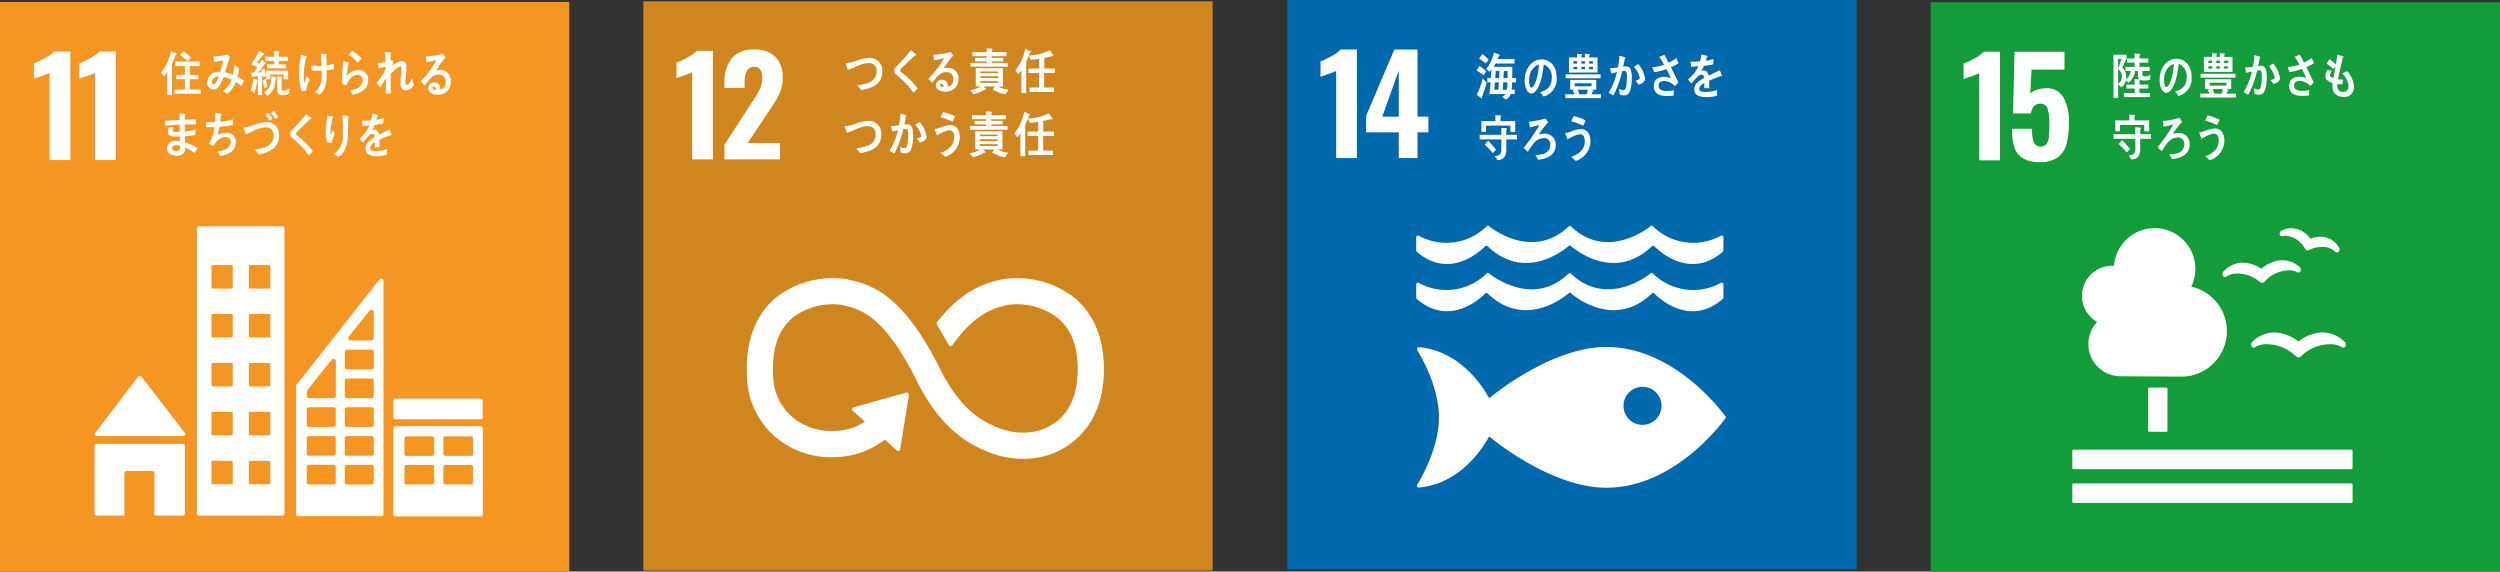 <svg xmlns="http://www.w3.org/2000/svg" xmlns:xlink="http://www.w3.org/1999/xlink" width="535.346" height="122.388" viewBox="0 0 535.346 122.388"><rect x="0" y="0" width="535.346" height="122.388" fill="#333333" stroke="none"/><defs><style>.cls-1{fill:none;}.cls-2{clip-path:url(#clip-path);}.cls-3{fill:#f69622;}.cls-4{fill:#fff;}.cls-5{clip-path:url(#clip-path-3);}.cls-6{fill:#cf861e;}.cls-7{clip-path:url(#clip-path-5);}.cls-8{fill:#0069ad;}.cls-9{clip-path:url(#clip-path-7);}.cls-10{fill:#139c3a;}</style><clipPath id="clip-path" transform="translate(-0.38 -0.397)"><rect class="cls-1" width="122.936" height="122.936"></rect></clipPath><clipPath id="clip-path-3" transform="translate(-0.38 -0.397)"><rect class="cls-1" x="137.766" width="122.936" height="122.936"></rect></clipPath><clipPath id="clip-path-5" transform="translate(-0.38 -0.397)"><rect class="cls-1" x="275.532" width="122.936" height="122.936"></rect></clipPath><clipPath id="clip-path-7" transform="translate(-0.38 -0.397)"><rect class="cls-1" x="413.299" width="122.936" height="122.936"></rect></clipPath></defs><g id="&#x30EC;&#x30A4;&#x30E4;&#x30FC;_2" data-name="&#x30EC;&#x30A4;&#x30E4;&#x30FC; 2"><g id="&#x30EC;&#x30A4;&#x30E4;&#x30FC;_1-2" data-name="&#x30EC;&#x30A4;&#x30E4;&#x30FC; 1"><g class="cls-2"><rect class="cls-3" y="0.425" width="121.907" height="121.907"></rect><g class="cls-2"><path class="cls-4" d="M11,16.017a19.122,19.122,0,0,1-1.837.717q-1.2.4-1.521.546v-3.3a19.042,19.042,0,0,0,2.368-1.147,8,8,0,0,0,1.966-1.407h3.472V34.67H11Z" transform="translate(-0.38 -0.397)"></path><path class="cls-4" d="M20.731,16.017a19.122,19.122,0,0,1-1.837.717q-1.2.4-1.521.546v-3.3a18.974,18.974,0,0,0,2.368-1.147,8,8,0,0,0,1.966-1.407h3.472V34.67H20.731Z" transform="translate(-0.38 -0.397)"></path><path class="cls-4" d="M21.169,93.778H39.59a.454.454,0,0,0,.452-.454.443.443,0,0,0-.119-.3L39.9,93,30.733,81.139l-.089-.1a.448.448,0,0,0-.334-.147.46.46,0,0,0-.3.115l-.055.064-.087.1L20.931,92.9l-.137.168a.437.437,0,0,0-.078.252.454.454,0,0,0,.453.454" transform="translate(-0.38 -0.397)"></path><path class="cls-4" d="M39.535,95.45H21.077a.452.452,0,0,0-.452.452v14.444a.453.453,0,0,0,.452.454h5.941v-9.088a.45.45,0,0,1,.452-.452h5.514a.451.451,0,0,1,.452.452V110.8h6.1a.454.454,0,0,0,.452-.454V95.9a.452.452,0,0,0-.452-.452" transform="translate(-0.38 -0.397)"></path><path class="cls-4" d="M103.328,91.668H85.059a.439.439,0,0,0-.446.434V110.55a.441.441,0,0,0,.446.434h18.269a.441.441,0,0,0,.448-.434V92.1a.439.439,0,0,0-.448-.434m-10,12.043a.441.441,0,0,1-.446.437H87.429a.442.442,0,0,1-.449-.437V100.4a.441.441,0,0,1,.449-.436h5.458a.441.441,0,0,1,.446.436Zm0-6.13a.441.441,0,0,1-.446.436H87.429a.442.442,0,0,1-.449-.436V94.262a.441.441,0,0,1,.449-.434h5.458a.441.441,0,0,1,.446.434Zm8.341,6.13a.441.441,0,0,1-.447.437H95.77a.441.441,0,0,1-.447-.437V100.4a.44.44,0,0,1,.447-.436h5.457a.44.44,0,0,1,.447.436Zm0-6.13a.441.441,0,0,1-.447.436H95.77a.441.441,0,0,1-.447-.436V94.262a.44.44,0,0,1,.447-.434h5.457a.44.44,0,0,1,.447.434Z" transform="translate(-0.38 -0.397)"></path><path class="cls-4" d="M60.861,48.848H42.982a.438.438,0,0,0-.437.438v61.1a.439.439,0,0,0,.437.437H60.861a.442.442,0,0,0,.44-.437v-61.1a.44.44,0,0,0-.44-.438M50.226,103.863a.236.236,0,0,1-.235.235H45.9a.236.236,0,0,1-.235-.235V99.3a.234.234,0,0,1,.235-.233h4.094a.234.234,0,0,1,.235.233Zm0-10.478a.234.234,0,0,1-.235.235H45.9a.234.234,0,0,1-.235-.235v-4.56a.234.234,0,0,1,.235-.235h4.094a.234.234,0,0,1,.235.235Zm0-10.474a.235.235,0,0,1-.235.234H45.9a.235.235,0,0,1-.235-.234V78.347a.235.235,0,0,1,.235-.234h4.094a.235.235,0,0,1,.235.234Zm0-10.478a.236.236,0,0,1-.235.235H45.9a.236.236,0,0,1-.235-.235V67.87a.233.233,0,0,1,.235-.232h4.094a.233.233,0,0,1,.235.232Zm0-10.475a.236.236,0,0,1-.235.234H45.9a.236.236,0,0,1-.235-.234V57.4a.235.235,0,0,1,.235-.235h4.094a.235.235,0,0,1,.235.235Zm8.028,41.905a.236.236,0,0,1-.237.235H53.925a.235.235,0,0,1-.235-.235V99.3a.233.233,0,0,1,.235-.233h4.092a.235.235,0,0,1,.237.233Zm0-10.478a.235.235,0,0,1-.237.235H53.925a.233.233,0,0,1-.235-.235v-4.56a.233.233,0,0,1,.235-.235h4.092a.235.235,0,0,1,.237.235Zm0-10.474a.236.236,0,0,1-.237.234H53.925a.234.234,0,0,1-.235-.234V78.347a.234.234,0,0,1,.235-.234h4.092a.236.236,0,0,1,.237.234Zm0-10.478a.236.236,0,0,1-.237.235H53.925a.235.235,0,0,1-.235-.235V67.87a.232.232,0,0,1,.235-.232h4.092a.233.233,0,0,1,.237.232Zm0-10.475a.236.236,0,0,1-.237.234H53.925a.235.235,0,0,1-.235-.234V57.4a.233.233,0,0,1,.235-.235h4.092a.235.235,0,0,1,.237.235Z" transform="translate(-0.38 -0.397)"></path><path class="cls-4" d="M84.622,85.371h18.387a.367.367,0,0,1,.367.367v3.679a.367.367,0,0,1-.367.367H84.62a.367.367,0,0,1-.367-.367V85.739A.369.369,0,0,1,84.622,85.371Z"></path><path class="cls-4" d="M82.456,60.386a.471.471,0,0,0-.449-.342.464.464,0,0,0-.256.085.315.315,0,0,0-.033.022l-.151.19L64,82.631l-.081.109a.5.5,0,0,0-.153.347v27.392a.437.437,0,0,0,.439.435h17.86a.435.435,0,0,0,.437-.435V60.569a.443.443,0,0,0-.042-.183m-7.4,12.1.126-.158c1.2-1.542,3.228-4.037,4.216-5.248l.129-.155a.51.51,0,0,1,.393-.185.5.5,0,0,1,.488.408v5.64a.5.5,0,0,1-.486.5c-.008,0-.014,0-.022,0s-.014,0-.022,0H75.489c-.008,0-.015,0-.022,0s-.014,0-.022,0a.5.5,0,0,1-.486-.5.51.51,0,0,1,.1-.3m-2.78,31.217a.436.436,0,0,1-.437.437H66.512a.436.436,0,0,1-.437-.437v-3.335a.436.436,0,0,1,.437-.436h5.329a.436.436,0,0,1,.437.436Zm0-6.162a.436.436,0,0,1-.437.437H66.512a.436.436,0,0,1-.437-.437V94.21a.435.435,0,0,1,.437-.437h5.329a.435.435,0,0,1,.437.437Zm0-6.163a.437.437,0,0,1-.437.436H66.512a.437.437,0,0,1-.437-.436V88.046a.436.436,0,0,1,.437-.437h5.329a.436.436,0,0,1,.437.437Zm.015-13.5v7.347a.438.438,0,0,1-.437.437H66.528a.438.438,0,0,1-.44-.437V84.3a.509.509,0,0,1,.034-.163.328.328,0,0,1,.027-.051.445.445,0,0,1,.038-.058c.014-.021.034-.047.05-.071.681-.975,3.755-4.761,5.046-6.344l.129-.156a.509.509,0,0,1,.393-.186.5.5,0,0,1,.488.409Zm8.13,25.83a.437.437,0,0,1-.437.437H74.659a.437.437,0,0,1-.44-.437v-3.335a.437.437,0,0,1,.44-.436h5.327a.437.437,0,0,1,.437.436Zm0-6.162a.437.437,0,0,1-.437.437H74.659a.437.437,0,0,1-.44-.437V94.21a.436.436,0,0,1,.44-.437h5.327a.436.436,0,0,1,.437.437Zm0-6.163a.439.439,0,0,1-.437.436H74.659a.439.439,0,0,1-.44-.436V88.046a.437.437,0,0,1,.44-.437h5.327a.437.437,0,0,1,.437.437Zm0-6.164a.436.436,0,0,1-.437.435H74.659a.436.436,0,0,1-.44-.435V81.884a.438.438,0,0,1,.44-.438h5.327a.438.438,0,0,1,.437.438Zm0-6.164a.437.437,0,0,1-.437.437H74.659a.437.437,0,0,1-.44-.437V75.719a.438.438,0,0,1,.44-.438h5.327a.438.438,0,0,1,.437.438Z" transform="translate(-0.38 -0.397)"></path><path class="cls-4" d="M38.013,12.144c-.235.67-.51,1.306-.8,1.945v6.65H36.2V15.8a4.686,4.686,0,0,1-.67.952l-.662-.775A11.144,11.144,0,0,0,37,11.339l1.154.5a.146.146,0,0,1,.09.126c0,.116-.162.168-.233.178m-.278,8.324v-.9H39.97V17.352h-1.8v-.909h1.8V14.538H37.9v-.971H43.13v.971H41.019v1.905h1.835v.909H41.019v2.216h2.334v.9ZM40.6,13.515a10.169,10.169,0,0,0-1.656-1.329l.715-.878c.3.219.584.481.861.732a8.142,8.142,0,0,1,.726.69Z" transform="translate(-0.38 -0.397)"></path><path class="cls-4" d="M52.1,18.806a12.67,12.67,0,0,0-1.216-.869,5.336,5.336,0,0,1-1.844,2.551l-.929-.6a4.4,4.4,0,0,0,1.825-2.424,6.605,6.605,0,0,0-1.674-.608,10.45,10.45,0,0,1-.429,1.045c-.386.836-.87,1.685-1.78,1.685a1.416,1.416,0,0,1-1.28-1.569A2.2,2.2,0,0,1,46.425,15.9a3.847,3.847,0,0,1,1.092-.094,15.882,15.882,0,0,0,.653-2.479l-1.906.325-.207-1.2h.1a13.021,13.021,0,0,0,3.017-.375c.133.166.287.324.437.481-.187.636-.394,1.265-.589,1.9-.154.481-.3.961-.466,1.433a6.876,6.876,0,0,1,1.673.522,9.2,9.2,0,0,0,.3-2.089c.356.24.714.469,1.054.73a11.1,11.1,0,0,1-.331,1.82,11.037,11.037,0,0,1,1.359.763c-.16.387-.329.784-.51,1.172m-6.315-.837c0,.262.1.491.338.491a.462.462,0,0,0,.378-.188,5.5,5.5,0,0,0,.723-1.538c-.627.053-1.439.358-1.439,1.235" transform="translate(-0.38 -0.397)"></path><path class="cls-4" d="M55.439,17.8a10.876,10.876,0,0,1-.608,2.442l-.768-.413a10.916,10.916,0,0,0,.572-2.647l.863.362a.11.11,0,0,1,.06.1.165.165,0,0,1-.119.155m5.671-.443V16.345H58.248v1.04h-.866v-.732l-.632.278c-.032-.113-.067-.236-.093-.35l-.163.032v4.129h-.9V16.716c-.425.03-.858.079-1.281.133l-.112-.885a2.012,2.012,0,0,0,.434-.053.375.375,0,0,0,.231-.175c.234-.308.434-.649.642-.976a9.771,9.771,0,0,0-1.15-.5V13.8a11.118,11.118,0,0,0,1.469-2.5l.933.514c.07.043.19.093.19.205,0,.177-.164.177-.267.166-.407.526-.8,1.061-1.244,1.555.164.1.335.187.5.3.162-.268.318-.548.474-.824l.813.575a.179.179,0,0,1,.087.146c0,.142-.137.133-.224.133-.468.619-.91,1.258-1.4,1.843a6.5,6.5,0,0,0,.76-.06,4.819,4.819,0,0,0-.174-.525l.694-.28c.154.483.276.98.412,1.474v-1h4.7v1.833Zm-4.125,1.936c-.129-.565-.241-1.142-.337-1.719l.667-.288c.1.577.216,1.162.354,1.729Zm2.474-2.142a7.055,7.055,0,0,1-.277,1.71,3.731,3.731,0,0,1-1.5,2.029l-.778-.638c1.333-.835,1.548-1.844,1.6-3.532l.933.173a.131.131,0,0,1,.121.125.166.166,0,0,1-.1.133m.606-3.7v.742h1.59v.833H57.6v-.833H59.08V13.44H57.194v-.894H59.07v-1.2l1,.081a.132.132,0,0,1,.137.124.2.2,0,0,1-.137.165v.826h1.953v.905Zm2.265,6.94a3.175,3.175,0,0,1-1.522.383c-.64,0-1.056-.361-1.056-1.165V16.716l.917.1c.053.011.139.031.139.113a.18.18,0,0,1-.121.147V19.2c0,.5.061.636.5.636a2.4,2.4,0,0,0,1.211-.566Z" transform="translate(-0.38 -0.397)"></path><path class="cls-4" d="M65.916,19.831c-.3.046-.6.082-.9.11a10.408,10.408,0,0,1-.623-3.857,20.764,20.764,0,0,1,.454-3.957c.266.064.543.138.812.213a1.951,1.951,0,0,1,.346.106c.055.021.109.042.108.111a.192.192,0,0,1-.155.16,16.418,16.418,0,0,0-.518,4.19,5.6,5.6,0,0,0,.089,1.308c.179-.5.354-1.02.532-1.524a9.19,9.19,0,0,0,.642.819,9.622,9.622,0,0,0-.79,2.321m4.412-4.389c0,.455,0,.911-.014,1.366a8.238,8.238,0,0,1-.19,1.688,3.778,3.778,0,0,1-1.309,2.191,10.971,10.971,0,0,0-.974-.552A4.042,4.042,0,0,0,69.25,16.73c.015-.416.014-.83.011-1.249a14.037,14.037,0,0,1-1.613.042c-.169-.006-.34-.022-.51-.029-.04-.368-.061-.733-.091-1.1a11.535,11.535,0,0,0,1.157.1c.341.013.673.015,1.013,0,0-.577-.046-1.146-.069-1.714-.016-.3-.04-.622-.082-.936.286.05.571.084.856.123a1.364,1.364,0,0,1,.355.064c.062.011.125.043.122.126a.185.185,0,0,1-.122.149c0,.687.037,1.379.039,2.068a6.352,6.352,0,0,0,1.6-.377c.012.385-.021.782-.009,1.166a9.118,9.118,0,0,1-1.577.277" transform="translate(-0.38 -0.397)"></path><path class="cls-4" d="M76.445,20.557c-.181.052-.36.089-.549.13-.086-.158-.559-.895-.559-.895,0-.032.036-.041.052-.041a5.7,5.7,0,0,0,1.332-.382,1.91,1.91,0,0,0,1.326-1.688,1.088,1.088,0,0,0-1.1-1.258c-1.044-.013-2,1.114-2.345,2.2-.294-.053-.6-.121-.893-.166a11.978,11.978,0,0,1-.087-1.591,20.609,20.609,0,0,1,.364-3.393l1.036.315a.126.126,0,0,1,.105.125.208.208,0,0,1-.136.167,12.713,12.713,0,0,0-.345,2.538,3.327,3.327,0,0,1,2.6-1.244,2.036,2.036,0,0,1,1.989,2.169c-.024,1.9-1.4,2.628-2.786,3.018m.514-6.739A8.835,8.835,0,0,0,75.083,12.1c.236-.268.455-.548.69-.817a6.594,6.594,0,0,1,2,1.686c-.28.278-.545.57-.815.848" transform="translate(-0.38 -0.397)"></path><path class="cls-4" d="M87.28,19.737c-.8,0-1.164-.608-1.164-1.5,0-.93.143-1.849.206-2.781.01-.136.01-.282.01-.418,0-.2-.027-.387-.242-.387-.518,0-1.761,1.2-2.057,1.705,0,1.326.015,2.688.071,4.016L83,20.5c0-1.1.01-2.216.01-3.324-.4.669-.815,1.3-1.217,1.954-.278-.292-.522-.627-.788-.941a16.9,16.9,0,0,0,1.951-3.011v-.5c-.5.1-.985.23-1.489.315-.061-.355-.115-.712-.2-1.057a8.98,8.98,0,0,0,1.657-.271c0-.721-.027-1.444-.056-2.154a6.378,6.378,0,0,1,1.14.124.142.142,0,0,1,.116.148.114.114,0,0,1-.072.115c-.026.511-.055,1.014-.062,1.517.159-.044.313-.118.474-.168.063.272.115.543.178.8-.16.2-.3.417-.455.639l.018.03A3.474,3.474,0,0,1,86.5,13.483c.6,0,.931.564.931,1.223a14.348,14.348,0,0,1-.1,1.579,16.631,16.631,0,0,0-.155,1.674v.032c-.009.23.018.563.278.563.556,0,.921-.9,1.145-1.4.134.481.269.961.394,1.445a1.978,1.978,0,0,1-1.71,1.139" transform="translate(-0.38 -0.397)"></path><path class="cls-4" d="M94.028,20.677c-.743,0-1.941-.316-1.941-1.452a1.221,1.221,0,0,1,1.288-1.182,1.329,1.329,0,0,1,1.235.975,2.517,2.517,0,0,1,.088.6,1.644,1.644,0,0,0,1.147-1.6,1.5,1.5,0,0,0-1.567-1.659c-1.35,0-2.13,1.291-2.972,2.363-.275-.294-.552-.585-.832-.877a22.9,22.9,0,0,0,3.391-4.575c-.713.174-1.43.314-2.146.465l-.2-1.278a2.3,2.3,0,0,0,.286.012A8.714,8.714,0,0,0,93,12.353a14.229,14.229,0,0,0,1.639-.306,5.246,5.246,0,0,0,.562-.182c.208.291.414.573.618.866a3.329,3.329,0,0,0-.268.238,8.641,8.641,0,0,0-.582.726c-.43.586-.83,1.194-1.244,1.789a3.058,3.058,0,0,1,.825-.1,2.267,2.267,0,0,1,2.38,2.436,2.687,2.687,0,0,1-2.9,2.853m-.761-1.768c-.17,0-.277.077-.277.293,0,.4.51.455.742.455-.045-.313-.135-.748-.465-.748" transform="translate(-0.38 -0.397)"></path><path class="cls-4" d="M42.081,33.178a10.653,10.653,0,0,0-2.024-1.211,1.575,1.575,0,0,1-.5,1.382,2.278,2.278,0,0,1-1.223.4c-.889-.013-2.233-.317-2.213-1.643A1.6,1.6,0,0,1,37.6,30.59a4.2,4.2,0,0,1,.709-.02,4.412,4.412,0,0,1,.624.061c.005-.335-.016-.67-.029-.993-.3.015-.6.022-.9.018-.69-.01-1.657-.077-1.641-1.154a2.026,2.026,0,0,1,.23-.866l.958-.048a2.516,2.516,0,0,0-.207.719c0,.335.371.34.566.343a5.862,5.862,0,0,0,.967-.029c-.027-.5-.027-1.014-.03-1.515a22.117,22.117,0,0,0-3.018.237c-.059-.369-.1-.733-.137-1.1,1.047-.067,2.1-.126,3.145-.151-.006-.324,0-.649,0-.983l.006-.45c.252.035.5.06.75.095.126.023.268.026.4.058.046.013.1.033.1.107a.175.175,0,0,1-.119.155c-.025.324-.029.637-.034.962.8-.032,1.595-.049,2.39-.061l0,1.068c-.8-.012-1.595-.025-2.382.006-.008.514,0,1.014.013,1.528a10.351,10.351,0,0,0,2.287-.447l-.062,1.192c-.735.113-1.461.207-2.2.259.006.429.015.868.036,1.3A10.456,10.456,0,0,1,42.7,32.162c-.2.342-.406.684-.615,1.016m-3.119-1.521a1.949,1.949,0,0,0-.794-.17c-.322,0-.944.122-.951.614s.581.638.905.642c.5.008.836-.229.845-.856,0-.074-.007-.156,0-.23" transform="translate(-0.38 -0.397)"></path><path class="cls-4" d="M50.052,32.81a5.009,5.009,0,0,1-2.549,1c-.19-.334-.342-.69-.547-1.015,1-.092,2.828-.418,2.828-1.966a1.056,1.056,0,0,0-1.171-1.076,2.682,2.682,0,0,0-1.576.639,3.793,3.793,0,0,0-.932,1.338l-.992-.533a8.616,8.616,0,0,0,1.2-3.587c-.35.022-.69.032-1.039.032h-.724c-.026-.389-.073-.765-.081-1.149a11.312,11.312,0,0,0,1.308.082c.212,0,.428,0,.642-.013a18.172,18.172,0,0,0,.1-1.985c.268.041.536.073.8.115a2.18,2.18,0,0,1,.358.062c.063.02.134.054.134.148a.26.26,0,0,1-.162.208c-.035.461-.061.92-.124,1.37a13.631,13.631,0,0,0,2.729-.544l-.017,1.225a25.184,25.184,0,0,1-2.881.387,13.276,13.276,0,0,1-.42,1.84,3.362,3.362,0,0,1,1.949-.564,1.923,1.923,0,0,1,1.995,2.11,2.482,2.482,0,0,1-.832,1.873" transform="translate(-0.38 -0.397)"></path><path class="cls-4" d="M59.173,31.993a6.358,6.358,0,0,1-3.424,1.444c-.27-.345-.52-.7-.8-1.015a10.034,10.034,0,0,0,2.064-.48A2.536,2.536,0,0,0,58.968,29.5c0-1.379-.713-1.84-1.762-1.84a7.976,7.976,0,0,0-3.078,1.024,7.382,7.382,0,0,1-1.154.407c-.043-.148-.434-1.337-.434-1.367,0-.106.113-.074.165-.074a7.167,7.167,0,0,0,2.2-.557,8.18,8.18,0,0,1,2.617-.563,2.615,2.615,0,0,1,2.612,2.866,3.45,3.45,0,0,1-.956,2.6m-1.092-5.761a11.048,11.048,0,0,0-.9-1.275l.676-.4a8,8,0,0,1,.867,1.263ZM59.3,25.9a9.309,9.309,0,0,0-.918-1.358l.692-.388a7.746,7.746,0,0,1,.858,1.328Z" transform="translate(-0.38 -0.397)"></path><path class="cls-4" d="M66.49,33.668a16.783,16.783,0,0,0-2.622-2.959,7.92,7.92,0,0,0-.759-.662,2.268,2.268,0,0,1-.434-.385.884.884,0,0,1-.165-.55,1.167,1.167,0,0,1,.4-.865c.419-.449.855-.865,1.261-1.322.609-.693,1.228-1.384,1.821-2.117.253.214.505.417.757.631a1.915,1.915,0,0,1,.289.244.138.138,0,0,1,.042.091c0,.142-.191.164-.287.142-.575.551-1.167,1.09-1.751,1.649-.243.233-.468.488-.713.722-.114.113-.244.213-.348.336a.656.656,0,0,0-.21.4.389.389,0,0,0,.157.306c.367.346.774.642,1.15.966a17.6,17.6,0,0,1,2.313,2.494c-.3.284-.6.588-.9.874" transform="translate(-0.38 -0.397)"></path><path class="cls-4" d="M71.394,31c-.305-.022-.617-.056-.915-.086a6.94,6.94,0,0,1-.354-2.37c.039-1.129.226-2.252.361-3.369.27.04.547.094.818.135.095.024.225.029.321.063a.111.111,0,0,1,.075.109.221.221,0,0,1-.112.154,14.55,14.55,0,0,0-.445,2.987c-.006.209,0,.419.006.629,0,.019-.009.074.023.076s.047-.085.057-.093c.126-.334.257-.651.392-.971l.505.752A9.26,9.26,0,0,0,71.394,31M74.932,25.6c-.009,1.224-.018,2.481-.06,3.715-.069,1.966-.489,3.8-2.086,4.7a4.924,4.924,0,0,0-.935-.568c-.025-.01-.053-.011-.051-.055s.046-.071.075-.091a3.507,3.507,0,0,0,.608-.4,4.781,4.781,0,0,0,1.31-3.669,41.248,41.248,0,0,0-.094-4.161,6.927,6.927,0,0,1,.819.115,3.405,3.405,0,0,1,.435.076.106.106,0,0,1,.082.121.388.388,0,0,1-.1.214" transform="translate(-0.38 -0.397)"></path><path class="cls-4" d="M84.109,29.391a.206.206,0,0,1-.127-.053c-.605.221-1.773.713-2.328.986v1.612l-.995-.01c.01-.146.01-.3.01-.481v-.587c-.673.335-1.011.764-1.011,1.245,0,.42.387.64,1.153.64a7.014,7.014,0,0,0,2.448-.418l-.035,1.225a6.477,6.477,0,0,1-2.11.3c-1.649,0-2.472-.555-2.472-1.678a2.12,2.12,0,0,1,.689-1.5,5.916,5.916,0,0,1,1.278-.9c-.016-.471-.151-.713-.395-.713a1.192,1.192,0,0,0-.866.4,8.1,8.1,0,0,0-.649.713c-.309.367-.5.619-.621.742-.151-.188-.386-.471-.7-.858a7.511,7.511,0,0,0,2.12-2.838c-.446.062-.942.1-1.482.135-.033-.4-.083-.765-.133-1.088a13.585,13.585,0,0,0,1.927-.106,9.33,9.33,0,0,0,.285-1.446l1.136.271a.126.126,0,0,1,.1.127c0,.061-.043.116-.134.157-.044.178-.119.449-.226.807a12.364,12.364,0,0,0,1.57-.389l-.092,1.155c-.463.1-1.086.209-1.858.322a6.63,6.63,0,0,1-.521,1.05,1.59,1.59,0,0,1,.479-.074c.514,0,.849.365,1,1.12.673-.376,1.438-.763,2.271-1.162l.386,1.173c0,.085-.033.126-.1.126" transform="translate(-0.38 -0.397)"></path></g></g><g class="cls-5"><rect class="cls-6" x="137.766" y="0.285" width="121.907" height="121.907"></rect><g class="cls-5"><path class="cls-4" d="M148.6,15.877a18.936,18.936,0,0,1-1.836.717q-1.206.4-1.521.546v-3.3a19.209,19.209,0,0,0,2.367-1.148,7.973,7.973,0,0,0,1.966-1.407h3.472V34.53H148.6Z" transform="translate(-0.38 -0.397)"></path><path class="cls-4" d="M155.516,31.4l5.625-8.695.344-.517a21.881,21.881,0,0,0,1.607-2.74,5.644,5.644,0,0,0,.517-2.425,2.869,2.869,0,0,0-.431-1.708,1.437,1.437,0,0,0-1.233-.588,1.694,1.694,0,0,0-1.665.918,5.734,5.734,0,0,0-.459,2.526v1.062h-4.305V18.087a8.031,8.031,0,0,1,1.536-5.18A5.8,5.8,0,0,1,161.858,11a6.137,6.137,0,0,1,4.578,1.592A6.184,6.184,0,0,1,168,17.111a7.674,7.674,0,0,1-.4,2.5,11.206,11.206,0,0,1-.947,2.095q-.546.918-1.693,2.611l-4.477,6.715H167.4v3.5H155.516Z" transform="translate(-0.38 -0.397)"></path><path class="cls-4" d="M230.179,63.944a20.1,20.1,0,0,0-15.2-3.735l-.3.07c-3.031.716-7.846,1.9-13.48,8.893-.032.039-.064.079-.094.119l-.072.087a.469.469,0,0,0-.093.272.475.475,0,0,0,.061.234l.131.215c.707,1.183,1.6,2.706,2.353,4.109a.362.362,0,0,1,.02.044.485.485,0,0,0,.43.264.474.474,0,0,0,.333-.135c.036-.046.071-.095.1-.144,5-6.917,8.935-7.872,11.6-8.5l.318-.075a14.559,14.559,0,0,1,10.421,2.68c2.958,2.335,4.459,6.051,4.459,11.044,0,8.374-4.073,11.65-7.491,12.923-5.295,1.979-10.372-.667-10.409-.687l-.228-.111c-2.909-1.262-7.249-3.889-11.34-12.1-8.245-16.56-15.142-18.119-19.705-19.153l-.244-.054a19.693,19.693,0,0,0-14.966,3.724c-2.964,2.364-6.494,6.96-6.494,15.429,0,5.16,1.06,8.567,3.784,12.151.6.817,6.7,8.662,18.509,6.4a17.734,17.734,0,0,0,7.264-3.374l2.6,2.344a.427.427,0,0,0,.6-.029.4.4,0,0,0,.1-.282v-.035L195.014,85v-.128a.413.413,0,0,0-.14-.307.389.389,0,0,0-.275-.1l-.08.008-.122.012-11.044,3.092-.2.033a.378.378,0,0,0-.211.123.418.418,0,0,0,.031.6l.129.12,2.475,2.234a11.529,11.529,0,0,1-4.053,1.716c-8.541,1.629-12.758-3.965-12.919-4.184l-.059-.082c-1.985-2.606-2.655-4.82-2.655-8.776,0-5.007,1.475-8.724,4.384-11.048A14.137,14.137,0,0,1,180.5,65.671l.248.055c3.74.847,8.864,2,15.921,16.182,3.665,7.36,8.257,12.172,14.034,14.71a20.408,20.408,0,0,0,8.8,2.039,17.51,17.51,0,0,0,6.128-1.086c3.349-1.25,11.139-5.521,11.139-18.182,0-8.464-3.583-13.07-6.59-15.445" transform="translate(-0.38 -0.397)"></path><path class="cls-4" d="M186.448,19.3a8.412,8.412,0,0,1-1.665.387c-.275-.332-.535-.689-.831-.993a12.625,12.625,0,0,0,2.138-.493,2.558,2.558,0,0,0,2.007-2.447,1.6,1.6,0,0,0-1.81-1.838c-1.494,0-2.9,1.056-4.368,1.421-.043-.148-.447-1.317-.447-1.371,0-.1.135-.062.2-.062a8.074,8.074,0,0,0,2.228-.543,8.425,8.425,0,0,1,2.712-.575,2.66,2.66,0,0,1,2.692,2.865c0,2.175-1.217,3.107-2.854,3.649" transform="translate(-0.38 -0.397)"></path><path class="cls-4" d="M195.973,20.255a17.319,17.319,0,0,0-2.7-3.044,7.938,7.938,0,0,0-.778-.68,2.2,2.2,0,0,1-.448-.4.9.9,0,0,1-.169-.565,1.211,1.211,0,0,1,.41-.889c.431-.461.878-.89,1.3-1.358.627-.711,1.263-1.424,1.872-2.176.26.219.518.427.779.648a1.848,1.848,0,0,1,.294.252.128.128,0,0,1,.047.094c0,.146-.2.165-.3.146-.592.564-1.2,1.116-1.8,1.694-.25.239-.481.5-.733.742-.117.116-.249.22-.357.346a.675.675,0,0,0-.217.417.406.406,0,0,0,.162.315c.377.355.8.657,1.182.994a17.814,17.814,0,0,1,2.379,2.563c-.313.291-.616.605-.929.9" transform="translate(-0.38 -0.397)"></path><path class="cls-4" d="M202.729,20.015c-.741,0-1.941-.3-1.941-1.4a1.209,1.209,0,0,1,1.29-1.14,1.323,1.323,0,0,1,1.235.939,2.59,2.59,0,0,1,.09.577,1.59,1.59,0,0,0,1.144-1.549,1.473,1.473,0,0,0-1.564-1.6c-1.352,0-2.132,1.243-2.973,2.279-.276-.283-.555-.564-.832-.848a22.179,22.179,0,0,0,3.391-4.412c-.716.165-1.432.3-2.147.449l-.195-1.235a2.077,2.077,0,0,0,.284.013,9.04,9.04,0,0,0,1.19-.1,14.965,14.965,0,0,0,1.639-.294c.188-.042.376-.116.563-.178.205.283.413.555.618.837a2.961,2.961,0,0,0-.268.231,7.472,7.472,0,0,0-.582.7c-.43.565-.833,1.15-1.245,1.725a3.161,3.161,0,0,1,.823-.094,2.232,2.232,0,0,1,2.382,2.353,2.646,2.646,0,0,1-2.9,2.752m-.758-1.706c-.172,0-.278.073-.278.281,0,.389.51.441.743.441-.046-.3-.135-.722-.465-.722" transform="translate(-0.38 -0.397)"></path><path class="cls-4" d="M215.686,20.6a7.407,7.407,0,0,1-2.746-1.079l.545-.616h-2.472l.53.575a.128.128,0,0,1-.114.135.318.318,0,0,1-.163-.051,7.56,7.56,0,0,1-2.452,1.006l-.672-.89a4.417,4.417,0,0,0,2.2-.775h-1.011V15h5.817v3.909h-1.065a5.406,5.406,0,0,0,2.282.679ZM208.2,14.68v-.816h3.481v-.323H209.2v-.765h2.48v-.344h-3.061v-.867h3.05v-.818l1.1.074a.136.136,0,0,1,.145.126.194.194,0,0,1-.145.179v.439H215.9v.867h-3.158v.344h2.452v.765h-2.452v.323h3.491v.816Zm5.923,1.026h-3.811v.355h3.811Zm.01,1.014h-3.821V17.1h3.821Zm0,1.046h-3.821v.375h3.821Z" transform="translate(-0.38 -0.397)"></path><path class="cls-4" d="M220.949,11.647c-.251.69-.52,1.379-.825,2.04v6.651h-1.037V15.369a3.955,3.955,0,0,1-.653.932l-.652-.795a10.682,10.682,0,0,0,2.128-4.653l1.191.49a.145.145,0,0,1,.088.127c0,.115-.169.167-.24.177m3.034,4.361v3.136h2.094v.943h-5.244v-.943H222.9V16.008h-2.264v-.93H222.9V12.986c-.593.094-1.193.168-1.783.232l-.4-.922a11.919,11.919,0,0,0,4.477-1.13L226,12.328a.153.153,0,0,1-.155.125.3.3,0,0,1-.158-.063c-.565.157-1.12.3-1.692.408v2.28h2.291v.93Z" transform="translate(-0.38 -0.397)"></path><path class="cls-4" d="M186.238,32.8a8.358,8.358,0,0,1-1.665.387c-.275-.336-.536-.69-.831-1a12.52,12.52,0,0,0,2.138-.49,2.562,2.562,0,0,0,2.006-2.447c0-1.38-.727-1.84-1.809-1.84-1.494,0-2.9,1.056-4.368,1.421-.043-.146-.447-1.319-.447-1.371,0-.1.135-.061.2-.061a8.076,8.076,0,0,0,2.228-.544,8.426,8.426,0,0,1,2.712-.576,2.662,2.662,0,0,1,2.692,2.866c0,2.175-1.217,3.107-2.854,3.65" transform="translate(-0.38 -0.397)"></path><path class="cls-4" d="M195.135,32.919a1.382,1.382,0,0,1-1.012.315,2.138,2.138,0,0,1-.876-.2c-.034-.407-.053-.8-.108-1.2a2.011,2.011,0,0,0,.984.3c.727,0,.717-2.365.717-2.949,0-.43.01-1.2-.5-1.2a2.39,2.39,0,0,0-.537.084,20.569,20.569,0,0,1-1.907,5.2c-.349-.17-.678-.387-1.027-.567a14.643,14.643,0,0,0,1.807-4.443c-.412.082-.823.176-1.226.294-.036-.138-.261-1.1-.261-1.141a.04.04,0,0,1,.044-.042c.082,0,.155.019.234.019a8.267,8.267,0,0,0,1.432-.177,17.615,17.615,0,0,0,.32-2.5c.288.074.558.155.835.24a1.955,1.955,0,0,1,.349.115c.044.021.107.042.107.105s-.072.116-.117.136c-.108.595-.222,1.191-.374,1.766a4.829,4.829,0,0,1,.537-.051,1.072,1.072,0,0,1,1.188.889,5.835,5.835,0,0,1,.172,1.589c0,.93-.135,2.792-.78,3.42m2.221-1.977c-.2-.3-.413-.585-.628-.876.259-.044.912-.2.912-.6a5.016,5.016,0,0,0-1.287-2.353c.314-.2.625-.408.938-.607a5.964,5.964,0,0,1,1.494,3.125c0,.839-.885,1.12-1.429,1.308" transform="translate(-0.38 -0.397)"></path><path class="cls-4" d="M202.778,33.995c-.333-.3-.663-.616-1.013-.888a4.317,4.317,0,0,0,2.577-1.819,3.324,3.324,0,0,0,.352-1.537c0-.931-.308-1.465-1.137-1.465a7.424,7.424,0,0,0-2.534,1.12c-.065-.158-.492-1.236-.492-1.328,0-.074.088-.064.125-.064a5.746,5.746,0,0,0,1.109-.3,6.138,6.138,0,0,1,2.085-.535c1.432,0,2.057,1.131,2.057,2.69a4.471,4.471,0,0,1-3.129,4.129m1.564-7.537a12.987,12.987,0,0,0-2.532-.943c.17-.377.332-.754.5-1.129a10.048,10.048,0,0,1,2.6.95c-.179.377-.361.754-.568,1.122" transform="translate(-0.38 -0.397)"></path><path class="cls-4" d="M215.581,34.1a7.4,7.4,0,0,1-2.747-1.08l.544-.615h-2.47l.53.576a.13.13,0,0,1-.117.136.352.352,0,0,1-.162-.053,7.432,7.432,0,0,1-2.449,1l-.673-.888a4.389,4.389,0,0,0,2.2-.773h-1.01V28.5h5.816v3.911h-1.065a5.451,5.451,0,0,0,2.283.681Zm-7.491-5.92v-.815h3.484V27.04h-2.48v-.762h2.48v-.345h-3.062v-.868h3.051V24.25l1.1.072a.136.136,0,0,1,.143.126.184.184,0,0,1-.143.177v.44H215.8v.868h-3.157v.345h2.452v.762h-2.452v.326h3.49v.815Zm5.926,1.025H210.2v.354h3.815Zm.007,1.016H210.2V30.6h3.822Zm0,1.043H210.2v.378h3.822Z" transform="translate(-0.38 -0.397)"></path><path class="cls-4" d="M220.742,25.149c-.252.69-.52,1.381-.825,2.039v6.651h-1.039V28.872a3.993,3.993,0,0,1-.652.93l-.654-.8a10.646,10.646,0,0,0,2.129-4.652l1.191.491a.144.144,0,0,1,.092.126c0,.115-.173.167-.242.178m3.032,4.36v3.137h2.094v.942h-5.243v-.942h2.066V29.509h-2.264v-.93h2.264V26.488c-.592.093-1.19.168-1.781.229l-.4-.92a11.857,11.857,0,0,0,4.475-1.13l.806,1.161a.147.147,0,0,1-.152.124.322.322,0,0,1-.16-.059c-.564.156-1.12.3-1.692.406v2.28h2.29v.93Z" transform="translate(-0.38 -0.397)"></path></g></g><g class="cls-7"><rect class="cls-8" x="275.672" width="121.907" height="121.907"></rect><g class="cls-7"><path class="cls-4" d="M286.506,15.592a18.936,18.936,0,0,1-1.836.717q-1.206.4-1.521.545v-3.3a18.923,18.923,0,0,0,2.367-1.148A7.975,7.975,0,0,0,287.482,11h3.472V34.245h-4.448Z" transform="translate(-0.38 -0.397)"></path><path class="cls-4" d="M299.908,28.735h-7v-3.5L298.961,11h4.965V25.378h2.324v3.357h-2.324v5.51h-4.018Zm0-3.357V15.506l-3.53,9.872Z" transform="translate(-0.38 -0.397)"></path><path class="cls-4" d="M369.8,89.473C368.26,87.39,358.3,74.7,344.346,74.7c-12.121,0-25.087,10.994-25.087,10.994s-4.871-9.969-14.834-10.927c-.059,0-.122-.013-.188-.013h-.061a.406.406,0,0,0-.381.394,1.092,1.092,0,0,0,.156.364c1.284,2.133,4.562,8.2,4.562,14.259,0,6.079-3.3,12.162-4.569,14.284l-.086.135a.393.393,0,0,0-.063.21.4.4,0,0,0,.368.393l.108-.009a.385.385,0,0,0,.1-.01c9.994-.931,14.883-10.931,14.883-10.931s12.966,10.995,25.087,10.995c13.958,0,23.914-12.694,25.456-14.771.042-.057.076-.107.106-.144a.412.412,0,0,0,.033-.152.4.4,0,0,0-.033-.152c-.03-.043-.064-.091-.106-.143m-17.695,1.9a4.073,4.073,0,1,1,4.079-4.075,4.076,4.076,0,0,1-4.079,4.075" transform="translate(-0.38 -0.397)"></path><path class="cls-4" d="M318.344,63.319a.444.444,0,0,1,.106-.11.418.418,0,0,1,.22-.075.388.388,0,0,1,.273.112.1.1,0,0,0,.018.017c7.609,7.253,15.591,1.374,17.252,0l.163-.156a.417.417,0,0,1,.151-.025.461.461,0,0,1,.161.025l.162.156c1.66,1.374,9.64,7.253,17.251,0a.073.073,0,0,1,.015-.017.379.379,0,0,1,.269-.112.4.4,0,0,1,.221.075.438.438,0,0,1,.113.11c1.474,1.452,7.847,6.939,14.592,1.079a.392.392,0,0,0,.118-.281V61.331a.4.4,0,0,0-.4-.4.467.467,0,0,0-.086.017c-.062.03-.128.065-.2.1a12.272,12.272,0,0,1-14.333-2.01c-.054-.052-.112-.1-.169-.16a.318.318,0,0,0-.171-.04.24.24,0,0,0-.12.03.339.339,0,0,0-.2.149c-1.738,1.324-9.72,6.728-16.828.1l-.1-.1a.409.409,0,0,0-.288-.111.4.4,0,0,0-.278.111l-.11.1c-7.1,6.63-15.093,1.226-16.829-.1a.333.333,0,0,0-.2-.149.277.277,0,0,0-.128-.03.315.315,0,0,0-.165.04c-.055.056-.114.108-.174.16a12.269,12.269,0,0,1-14.331,2.01c-.072-.036-.141-.071-.2-.1a.433.433,0,0,0-.077-.017.4.4,0,0,0-.4.4v2.786a.387.387,0,0,0,.116.281c6.739,5.86,13.119.373,14.595-1.079" transform="translate(-0.38 -0.397)"></path><path class="cls-4" d="M304.11,50.839a.352.352,0,0,0-.076-.017.4.4,0,0,0-.4.4V54a.391.391,0,0,0,.117.288c6.738,5.854,13.117.369,14.594-1.081a.37.37,0,0,1,.106-.113.406.406,0,0,1,.22-.072.39.39,0,0,1,.271.107.06.06,0,0,0,.02.017c7.611,7.264,15.591,1.381,17.252,0l.163-.149a.35.35,0,0,1,.152-.03.368.368,0,0,1,.158.03l.164.149c1.66,1.381,9.64,7.264,17.251,0,0,0,.011-.009.015-.017a.39.39,0,0,1,.27-.107.4.4,0,0,1,.221.072.416.416,0,0,1,.112.113c1.475,1.45,7.848,6.935,14.592,1.081a.4.4,0,0,0,.116-.288V51.226a.37.37,0,0,0-.482-.387c-.062.035-.127.069-.2.1a12.26,12.26,0,0,1-14.333-2.012c-.055-.051-.112-.1-.17-.162a.42.42,0,0,0-.17-.037.628.628,0,0,0-.12.019.445.445,0,0,0-.2.158c-1.739,1.325-9.72,6.728-16.827.1l-.1-.1a.441.441,0,0,0-.288-.12.422.422,0,0,0-.278.12l-.111.1c-7.1,6.63-15.093,1.227-16.829-.1a.426.426,0,0,0-.2-.158.718.718,0,0,0-.127-.019.449.449,0,0,0-.167.037,2,2,0,0,1-.171.162,12.259,12.259,0,0,1-14.332,2.012c-.072-.035-.142-.069-.2-.1" transform="translate(-0.38 -0.397)"></path><path class="cls-4" d="M318.09,16.528a16.8,16.8,0,0,0-1.512-1.023l.61-1.013a8.644,8.644,0,0,1,1.44,1.206Zm-.346,4.583a.847.847,0,0,1,.036.214c0,.061-.036.128-.091.128s-.975-.684-1.084-.758a16.043,16.043,0,0,0,1.277-3.5l.856.917c-.284,1.025-.62,2.014-.994,3M318.526,14a10,10,0,0,0-1.41-1.023l.7-1.045a9.6,9.6,0,0,1,1.343,1.28Zm5.647,4.028c-.007.523-.036,1.044-.09,1.566h.648v.949h-.859a2.141,2.141,0,0,1-1.021,1.171l-.8-.606a1.662,1.662,0,0,0,.757-.565h-3.494c.11-.83.174-1.672.256-2.515h-.7v-.916h.757l.138-1.875a3.968,3.968,0,0,1-.438.522l-.695-.587a8.6,8.6,0,0,0,1.66-3.518l1.141.459a.154.154,0,0,1,.1.128.2.2,0,0,1-.192.181c-.091.213-.2.417-.292.63H324.7V14h-4.06a6.642,6.642,0,0,1-.446.7h4.031c-.009.8-.018,1.61-.035,2.408h.838v.916Zm-3.664,0-.138,1.589h.866l.1-1.589Zm.189-2.44-.117,1.524h.8l.082-1.524Zm1.577,2.44-.1,1.589h.883a9.358,9.358,0,0,0,.119-1.589Zm.931-2.44h-.792l-.091,1.524h.876c.007-.2.007-.406.007-.619Z" transform="translate(-0.38 -0.397)"></path><path class="cls-4" d="M330.916,21.073c-.254-.31-.481-.643-.734-.943,1.29-.407,2.481-1,2.481-3.032a2.83,2.83,0,0,0-1.7-2.917c-.222,1.853-.655,4.8-1.937,5.9a1.173,1.173,0,0,1-.76.344,1.2,1.2,0,0,1-.872-.624,4.185,4.185,0,0,1-.523-2.2c0-2.626,1.657-4.483,3.6-4.483,1.8,0,3.255,1.406,3.255,3.9a3.83,3.83,0,0,1-2.807,4.052m-2.873-4.943a4.664,4.664,0,0,0-.228,1.47c0,.439.073,1.577.531,1.577.162,0,.3-.2.4-.344.766-1.03,1.093-3.228,1.175-4.632a3.094,3.094,0,0,0-1.878,1.929" transform="translate(-0.38 -0.397)"></path><path class="cls-4" d="M335.592,21.415v-.836h2a6.925,6.925,0,0,0-.435-.711c.138-.094.287-.178.429-.262h-.965v-2.1H342.2v2.1h-1.05l.385.158a.138.138,0,0,1,.087.114c0,.106-.114.146-.184.146-.105.177-.2.377-.306.555h2.086v.836Zm.052-5.1h7.48v.848h-7.48Zm.711-.378V12.705h1.732V11.9l.947.075a.132.132,0,0,1,.139.125.2.2,0,0,1-.147.177v.429h.742V11.9l.938.075a.134.134,0,0,1,.141.125.193.193,0,0,1-.141.177v.429h1.77v3.229ZM338.1,13.5h-.795v.511h.795Zm.009,1.213h-.8v.521h.8Zm3.084,3.525H337.59v.626H341.2Zm-2.925,1.368c.1.324.209.639.29.973h1.591l.272-.973Zm1.5-6.106h-.751v.511h.751Zm.011,1.213h-.762v.521h.762Zm1.707-1.213h-.807v.511h.807Zm0,1.213h-.807v.521h.807Z" transform="translate(-0.38 -0.397)"></path><path class="cls-4" d="M349.054,20.5a1.345,1.345,0,0,1-.994.313,2.088,2.088,0,0,1-.863-.2c-.035-.4-.052-.8-.106-1.2a1.949,1.949,0,0,0,.969.3c.712,0,.7-2.35.7-2.932,0-.428.007-1.2-.494-1.2a2.245,2.245,0,0,0-.527.085,20.721,20.721,0,0,1-1.875,5.171c-.344-.168-.67-.385-1.013-.562a14.591,14.591,0,0,0,1.777-4.422c-.4.083-.809.177-1.206.29-.035-.135-.255-1.093-.255-1.132s.017-.043.045-.043c.078,0,.149.021.229.021a8.2,8.2,0,0,0,1.409-.176,17.9,17.9,0,0,0,.315-2.487c.284.071.547.157.82.239a1.989,1.989,0,0,1,.345.113c.043.024.105.042.105.105s-.071.116-.116.136c-.105.594-.22,1.185-.369,1.757a4.735,4.735,0,0,1,.528-.05,1.058,1.058,0,0,1,1.172.884,5.938,5.938,0,0,1,.168,1.582c0,.925-.134,2.776-.769,3.4m2.184-1.964c-.192-.3-.4-.584-.616-.876.255-.042.9-.2.9-.592a5.043,5.043,0,0,0-1.267-2.342c.305-.2.614-.4.922-.6a5.971,5.971,0,0,1,1.47,3.11c0,.832-.871,1.112-1.409,1.3" transform="translate(-0.38 -0.397)"></path><path class="cls-4" d="M358.2,14.816c.557,1.072,1.068,2.176,1.581,3.28l-.753.734a3.3,3.3,0,0,0-2.254-1.093c-.52,0-1.221.236-1.221,1,0,1.052,1.11,1.155,1.758,1.155a7.447,7.447,0,0,0,1.512-.164c-.017.388-.042.765-.066,1.143a8.954,8.954,0,0,1-1.385.081c-1.229,0-2.853-.242-2.853-2.134,0-1.532,1.153-1.959,2.23-1.959a4.314,4.314,0,0,1,1.418.274c-.147-.368-.324-.725-.5-1.082-.147-.286-.283-.583-.437-.868a11.69,11.69,0,0,1-2.654.675c-.112-.368-.256-.725-.376-1.084a7.84,7.84,0,0,0,2.493-.52,11.936,11.936,0,0,0-.854-1.481.136.136,0,0,1-.12-.123.128.128,0,0,1,.078-.112c.325-.155.666-.266.989-.388.334.541.606,1.113.9,1.694a10.153,10.153,0,0,0,1.646-1.011c.172.369.324.747.487,1.115a10.078,10.078,0,0,1-1.622.867" transform="translate(-0.38 -0.397)"></path><path class="cls-4" d="M369,16.74a.249.249,0,0,1-.135-.052c-.644.22-1.89.712-2.478.983v1.61l-1.058-.01c.011-.146.011-.3.011-.481V18.2c-.717.334-1.074.763-1.074,1.244,0,.417.41.639,1.225.639a7.887,7.887,0,0,0,2.6-.42l-.036,1.224a7.357,7.357,0,0,1-2.245.3c-1.755,0-2.63-.552-2.63-1.672a2.067,2.067,0,0,1,.732-1.506,6.357,6.357,0,0,1,1.36-.9c-.017-.472-.161-.711-.42-.711a1.3,1.3,0,0,0-.922.4,8.525,8.525,0,0,0-.689.71c-.332.367-.537.619-.663.744-.158-.189-.411-.47-.741-.857a7.554,7.554,0,0,0,2.253-2.835c-.474.062-1,.1-1.574.136-.035-.4-.089-.762-.142-1.088a15.922,15.922,0,0,0,2.049-.1,8.727,8.727,0,0,0,.3-1.444l1.209.273c.07.021.108.061.108.124s-.046.116-.144.156c-.045.178-.126.452-.242.806a14.445,14.445,0,0,0,1.674-.387l-.1,1.15c-.492.106-1.155.209-1.977.325a6.409,6.409,0,0,1-.555,1.046,1.828,1.828,0,0,1,.51-.074c.547,0,.9.367,1.065,1.12.715-.377,1.53-.764,2.415-1.162l.413,1.171c0,.085-.036.126-.107.126" transform="translate(-0.38 -0.397)"></path><path class="cls-4" d="M322.932,30.248v2.01c0,1.641-.459,2.238-1.843,2.455l-.627-.878c.993-.146,1.422-.294,1.422-1.589,0-.669,0-1.329-.009-2h-4.653v-.983h4.644V27.779l1.066.074a.137.137,0,0,1,.151.127.21.21,0,0,1-.151.177v1.108h2.3v.983Zm.876-1.6V27.289h-5.216V28.64H317.6V26.316h3V25.051l1.109.084a.121.121,0,0,1,.135.126.2.2,0,0,1-.143.168v.887h3.15v2.332Zm-3.757,4.538a15.351,15.351,0,0,0-1.748-1.818c.252-.271.494-.565.754-.838a23.016,23.016,0,0,1,1.682,1.914Z" transform="translate(-0.38 -0.397)"></path><path class="cls-4" d="M329.713,34.589a4.81,4.81,0,0,0-.482-.857.224.224,0,0,1-.045-.094c0-.032.045-.04.062-.053a8.028,8.028,0,0,0,1.326-.167,1.982,1.982,0,0,0,1.78-2,1.305,1.305,0,0,0-1.468-1.443,3.02,3.02,0,0,0-2.345,1.465c-.358.471-.681.962-.994,1.463-.3-.271-.607-.552-.911-.836a30.717,30.717,0,0,0,2.56-3.524,9.237,9.237,0,0,0,.769-1.382c-.234.055-.466.126-.7.19-.421.114-.851.24-1.279.335-.065-.408-.128-.816-.207-1.225a20.237,20.237,0,0,0,2.937-.511,4.369,4.369,0,0,0,.615-.2,7.011,7.011,0,0,1,.565.891c0,.1-.107.135-.17.145a17.914,17.914,0,0,0-1.825,2.405,4.373,4.373,0,0,1,1.162-.178,2.307,2.307,0,0,1,2.443,2.541c0,2.227-2.254,2.95-3.795,3.033" transform="translate(-0.38 -0.397)"></path><path class="cls-4" d="M337.819,34.85c-.331-.3-.661-.616-1.012-.887a4.32,4.32,0,0,0,2.577-1.821,3.317,3.317,0,0,0,.35-1.538c0-.93-.3-1.463-1.136-1.463a7.414,7.414,0,0,0-2.533,1.118c-.062-.157-.492-1.234-.492-1.328,0-.074.088-.063.124-.063a5.918,5.918,0,0,0,1.11-.3,6.132,6.132,0,0,1,2.086-.535c1.431,0,2.057,1.13,2.057,2.691a4.469,4.469,0,0,1-3.131,4.128m1.565-7.541a13.148,13.148,0,0,0-2.532-.94c.169-.375.333-.752.5-1.13a9.947,9.947,0,0,1,2.595.953c-.179.377-.359.752-.564,1.117" transform="translate(-0.38 -0.397)"></path></g></g><g class="cls-9"><rect class="cls-10" x="413.438" y="0.481" width="121.907" height="121.907"></rect><g class="cls-9"><path class="cls-4" d="M424.215,16.073a19.122,19.122,0,0,1-1.837.717q-1.2.4-1.521.545v-3.3a18.974,18.974,0,0,0,2.368-1.147,8,8,0,0,0,1.966-1.407h3.472V34.726h-4.448Z" transform="translate(-0.38 -0.397)"></path><path class="cls-4" d="M433.513,34.253a4.274,4.274,0,0,1-1.808-2.4,13.062,13.062,0,0,1-.488-3.874h4.305A8.24,8.24,0,0,0,435.9,30.9a1.653,1.653,0,0,0,2.726.33,3.279,3.279,0,0,0,.5-1.564q.1-.99.1-2.855a9.724,9.724,0,0,0-.388-3.171,1.537,1.537,0,0,0-1.593-1.048q-1.55,0-1.98,2.095h-3.817l.316-13.2h10.7V15.3h-7.059l-.258,5.137a2.991,2.991,0,0,1,1.377-.818,6.5,6.5,0,0,1,2.095-.33,3.96,3.96,0,0,1,3.587,1.923,10.152,10.152,0,0,1,1.2,5.4,18.07,18.07,0,0,1-.487,4.577,5.194,5.194,0,0,1-1.851,2.87,6.277,6.277,0,0,1-3.889,1.047,6.78,6.78,0,0,1-3.673-.846" transform="translate(-0.38 -0.397)"></path><path class="cls-4" d="M460.262,83h3.609a.271.271,0,0,1,.271.271v8.917a.271.271,0,0,1-.271.271h-3.608a.271.271,0,0,1-.271-.271V83.274A.27.27,0,0,1,460.262,83Z"></path><path class="cls-4" d="M503.884,96.69H444.413a.279.279,0,0,0-.272.28V100.6a.271.271,0,0,0,.272.268h59.471a.273.273,0,0,0,.272-.268V96.97a.281.281,0,0,0-.272-.28" transform="translate(-0.38 -0.397)"></path><path class="cls-4" d="M503.884,103.915H444.413a.27.27,0,0,0-.272.267v3.646a.273.273,0,0,0,.272.269h59.471a.275.275,0,0,0,.272-.269v-3.646a.272.272,0,0,0-.272-.267" transform="translate(-0.38 -0.397)"></path><path class="cls-4" d="M492.567,73.53a8.8,8.8,0,0,0-5.145-1.938,6.873,6.873,0,0,0-4.775,2.029.511.511,0,0,0-.159.373v.324a.522.522,0,0,0,.169.407.479.479,0,0,0,.419.1.574.574,0,0,0,.112-.028.805.805,0,0,0,.3-.189,4.812,4.812,0,0,1,2.382-.5A9,9,0,0,1,492,76.678l.055.049a.718.718,0,0,0,.517.215.7.7,0,0,0,.5-.21l.048-.05a9.025,9.025,0,0,1,6.137-2.572,4.816,4.816,0,0,1,2.388.5.88.88,0,0,0,.328.2.741.741,0,0,0,.349.01.509.509,0,0,0,.374-.49V74.04a.512.512,0,0,0-.159-.368,6.892,6.892,0,0,0-4.834-2.083,8.731,8.731,0,0,0-5.134,1.941" transform="translate(-0.38 -0.397)"></path><path class="cls-4" d="M488.876,49.827a.5.5,0,0,0-.259.314l-.06.2a.506.506,0,0,0,.078.447.489.489,0,0,0,.368.2.189.189,0,0,0,.074,0,.644.644,0,0,0,.288-.073,1.479,1.479,0,0,1,.36-.04,5.16,5.16,0,0,1,4.249,2.775l.02.038a.613.613,0,0,0,.38.3.763.763,0,0,0,.19.029.624.624,0,0,0,.3-.074l.04-.019a5.919,5.919,0,0,1,2.653-.656,4.037,4.037,0,0,1,2.712.868.7.7,0,0,0,.2.222,1.543,1.543,0,0,0,.193.092.491.491,0,0,0,.088.013.314.314,0,0,0,.054,0,.508.508,0,0,0,.235-.059.5.5,0,0,0,.253-.3l.05-.176a.448.448,0,0,0,.02-.144.481.481,0,0,0-.069-.256,4.472,4.472,0,0,0-4.034-2.424,6.351,6.351,0,0,0-2.14.4,5.2,5.2,0,0,0-4.011-2.247,4.953,4.953,0,0,0-2.23.564" transform="translate(-0.38 -0.397)"></path><path class="cls-4" d="M476.31,58.977l.017.268a.509.509,0,0,0,.638.461.683.683,0,0,0,.087-.028.65.65,0,0,0,.257-.189,4.351,4.351,0,0,1,2.268-.515,7.352,7.352,0,0,1,4.7,1.778l.041.043a.7.7,0,0,0,.459.173h.044a.7.7,0,0,0,.466-.224l.04-.046a7.147,7.147,0,0,1,5.214-2.409,3.538,3.538,0,0,1,1.55.283.77.77,0,0,0,.309.161.71.71,0,0,0,.218.014.689.689,0,0,0,.125-.03.5.5,0,0,0,.337-.511l-.013-.233a.507.507,0,0,0-.179-.354,5.831,5.831,0,0,0-3.8-1.5,7.083,7.083,0,0,0-4.451,1.841,7.428,7.428,0,0,0-3.968-1.317,5.676,5.676,0,0,0-4.22,1.949.531.531,0,0,0-.138.381" transform="translate(-0.38 -0.397)"></path><path class="cls-4" d="M446.215,63.751a6.448,6.448,0,0,1,6.447-6.447c.14,0,.276.012.414.02a8.718,8.718,0,1,1,16.531,4.464,9.745,9.745,0,0,1-2.114,19.259c-.393,0-13.01-.076-13.01-.076a6.894,6.894,0,0,1-5.021-11.628,6.442,6.442,0,0,1-3.247-5.592" transform="translate(-0.38 -0.397)"></path><path class="cls-4" d="M466.88,20.94c-.254-.31-.481-.643-.734-.943,1.29-.407,2.481-1,2.481-3.032a2.829,2.829,0,0,0-1.7-2.917c-.222,1.853-.655,4.8-1.937,5.9a1.169,1.169,0,0,1-.76.345,1.2,1.2,0,0,1-.872-.624,4.185,4.185,0,0,1-.523-2.2c0-2.627,1.657-4.483,3.6-4.483,1.795,0,3.255,1.406,3.255,3.9a3.83,3.83,0,0,1-2.807,4.052M464.007,16a4.664,4.664,0,0,0-.228,1.47c0,.439.073,1.577.531,1.577.162,0,.3-.205.4-.344.766-1.03,1.093-3.228,1.175-4.632A3.094,3.094,0,0,0,464.007,16" transform="translate(-0.38 -0.397)"></path><path class="cls-4" d="M471.556,21.282v-.836h2a6.819,6.819,0,0,0-.435-.711c.138-.094.287-.178.429-.263h-.965v-2.1h5.579v2.1h-1.05l.385.158a.14.14,0,0,1,.087.115c0,.106-.114.146-.184.146-.105.177-.2.377-.306.555h2.086v.836Zm.052-5.1h7.48v.848h-7.48Zm.711-.378v-3.23h1.732v-.8l.947.075a.132.132,0,0,1,.139.125.2.2,0,0,1-.147.177v.428h.742v-.8l.938.075a.134.134,0,0,1,.141.125.193.193,0,0,1-.141.177v.428h1.77V15.8Zm1.749-2.434h-.795v.511h.795Zm.009,1.213h-.8V15.1h.8Zm3.085,3.525h-3.608v.626h3.608Zm-2.926,1.367c.1.325.209.64.29.974h1.591l.272-.974Zm1.5-6.1h-.751v.511h.751Zm.011,1.213h-.762V15.1h.762Zm1.707-1.213h-.807v.511h.807Zm0,1.213h-.807V15.1h.807Z" transform="translate(-0.38 -0.397)"></path><path class="cls-4" d="M485.018,20.362a1.345,1.345,0,0,1-.994.313,2.088,2.088,0,0,1-.863-.2c-.035-.405-.052-.8-.106-1.2a1.949,1.949,0,0,0,.969.3c.712,0,.7-2.35.7-2.932,0-.428.007-1.2-.494-1.2a2.2,2.2,0,0,0-.527.086,20.721,20.721,0,0,1-1.875,5.171c-.344-.168-.67-.385-1.013-.562a14.6,14.6,0,0,0,1.777-4.422c-.4.082-.809.177-1.206.29-.035-.135-.255-1.093-.255-1.132s.017-.044.045-.044c.078,0,.149.022.229.022a8.1,8.1,0,0,0,1.409-.177,17.881,17.881,0,0,0,.315-2.486c.284.071.547.157.82.239a2.017,2.017,0,0,1,.345.113c.043.023.105.042.105.105s-.071.115-.116.136c-.105.594-.22,1.185-.369,1.757a4.735,4.735,0,0,1,.528-.05,1.058,1.058,0,0,1,1.172.883,5.95,5.95,0,0,1,.168,1.583c0,.925-.134,2.776-.769,3.4M487.2,18.4c-.192-.3-.4-.583-.616-.875.255-.042.9-.2.9-.592a5.043,5.043,0,0,0-1.267-2.342c.305-.2.614-.4.922-.6a5.967,5.967,0,0,1,1.47,3.11c0,.832-.871,1.112-1.409,1.3" transform="translate(-0.38 -0.397)"></path><path class="cls-4" d="M494.266,14.788c.557,1.072,1.068,2.176,1.581,3.28l-.753.734a3.3,3.3,0,0,0-2.254-1.093c-.52,0-1.221.236-1.221,1,0,1.052,1.11,1.155,1.758,1.155a7.465,7.465,0,0,0,1.513-.164c-.018.388-.043.765-.067,1.143a8.954,8.954,0,0,1-1.385.081c-1.229,0-2.853-.242-2.853-2.134,0-1.532,1.153-1.959,2.23-1.959a4.31,4.31,0,0,1,1.418.274c-.147-.368-.324-.725-.5-1.083-.147-.285-.283-.582-.436-.867a11.712,11.712,0,0,1-2.655.675c-.111-.368-.256-.725-.376-1.084a7.84,7.84,0,0,0,2.493-.52,11.936,11.936,0,0,0-.854-1.481.136.136,0,0,1-.12-.123.128.128,0,0,1,.078-.112c.325-.155.666-.266.989-.388.334.54.606,1.113.9,1.694a10.089,10.089,0,0,0,1.646-1.012c.172.37.325.748.487,1.116a10.158,10.158,0,0,1-1.622.867" transform="translate(-0.38 -0.397)"></path><path class="cls-4" d="M458.686,30.115v2.009c0,1.642-.459,2.239-1.843,2.456l-.627-.878c.993-.146,1.421-.294,1.421-1.589,0-.67,0-1.329-.008-2h-4.653v-.983h4.644V27.646l1.066.074a.137.137,0,0,1,.151.127.21.21,0,0,1-.151.177v1.108h2.3v.983Zm.876-1.6V27.156h-5.216v1.351h-.994V26.182h3V24.918l1.11.084a.121.121,0,0,1,.135.126.2.2,0,0,1-.143.168v.886h3.15v2.333Zm-3.757,4.538a15.351,15.351,0,0,0-1.748-1.818c.252-.271.494-.565.754-.838a23.016,23.016,0,0,1,1.682,1.914Z" transform="translate(-0.38 -0.397)"></path><path class="cls-4" d="M465.467,34.456a4.81,4.81,0,0,0-.482-.857.224.224,0,0,1-.045-.094c0-.032.045-.04.062-.053a8.136,8.136,0,0,0,1.326-.167,1.983,1.983,0,0,0,1.78-2,1.305,1.305,0,0,0-1.468-1.443,3.02,3.02,0,0,0-2.345,1.465c-.358.471-.681.962-.994,1.463-.3-.271-.607-.552-.911-.836a30.717,30.717,0,0,0,2.56-3.524,9.287,9.287,0,0,0,.769-1.382c-.234.055-.466.126-.7.19-.42.114-.85.24-1.278.335-.066-.408-.128-.816-.208-1.225a20.19,20.19,0,0,0,2.937-.511,4.381,4.381,0,0,0,.616-.2,7.011,7.011,0,0,1,.565.891c0,.1-.107.135-.17.145a18,18,0,0,0-1.826,2.4,4.386,4.386,0,0,1,1.163-.178,2.307,2.307,0,0,1,2.443,2.541c0,2.227-2.254,2.95-3.8,3.033" transform="translate(-0.38 -0.397)"></path><path class="cls-4" d="M473.573,34.716c-.332-.3-.661-.615-1.012-.886a4.317,4.317,0,0,0,2.577-1.822,3.31,3.31,0,0,0,.35-1.537c0-.93-.3-1.463-1.136-1.463a7.414,7.414,0,0,0-2.533,1.118c-.062-.158-.492-1.234-.492-1.328,0-.074.088-.063.124-.063a5.918,5.918,0,0,0,1.11-.3,6.132,6.132,0,0,1,2.086-.535c1.431,0,2.057,1.13,2.057,2.691a4.466,4.466,0,0,1-3.131,4.127m1.565-7.54a13.082,13.082,0,0,0-2.532-.94c.169-.375.333-.752.5-1.13a9.947,9.947,0,0,1,2.595.953c-.179.377-.359.752-.564,1.117" transform="translate(-0.38 -0.397)"></path><path class="cls-4" d="M460.785,17.492a4.855,4.855,0,0,1-1.233.138,1.917,1.917,0,0,1-.878-.138.194.194,0,0,1-.144.2v.828h1.87v.836h-1.889v.971h2.247v.849h-5.566v-.849h2.317v-.971h-1.78v-.836h1.754V17.292l1.028.1a.978.978,0,0,1-.3-.807V15.6h-.617a3.583,3.583,0,0,1-1.415,2.5l-.58-.461a2.285,2.285,0,0,1-1,1.475l-.645-.669v2.888h-.994V12.118h2.8v.826c-.3.649-.6,1.3-.92,1.934a2.608,2.608,0,0,1,.84,2.1,2.77,2.77,0,0,1-.036.387A2.565,2.565,0,0,0,456.65,15.6h-1.137V14.71h1.978V13.8H455.88v-.888h1.6V11.835l1.055.084a.128.128,0,0,1,.143.125.186.186,0,0,1-.143.177v.691h1.87V13.8h-1.887v.91H460.7V15.6h-1.549c0,.2-.007.4-.007.594,0,.483.152.565.538.565a2.922,2.922,0,0,0,1.207-.324Zm-6.838-4.466v2.061c.26-.68.51-1.359.714-2.061Zm0,2.175v3.107a1.6,1.6,0,0,0,.8-1.5,1.811,1.811,0,0,0-.8-1.611" transform="translate(-0.38 -0.397)"></path><path class="cls-4" d="M502.331,21.138c-1.252.012-2.47-.522-2.487-2.207,0-.252.026-.5.045-.753-.654-.229-1.533-.522-1.549-1.5a3.838,3.838,0,0,1,.394-1.338c.339.073.68.176,1.011.25a1.981,1.981,0,0,0-.439.921c.011.365.518.522.761.585.143-.825.3-1.643.447-2.469-.161.2-.312.4-.464.6A16.786,16.786,0,0,0,498.616,14q.3-.469.619-.942a12.754,12.754,0,0,1,1.332,1.151,13.554,13.554,0,0,0,.287-2.091c.287.052.582.135.869.208a2.222,2.222,0,0,1,.357.1c.063.02.126.052.126.135a.407.407,0,0,1-.17.271c-.064.23-.117.482-.171.711-.107.493-.214.984-.331,1.477-.169.772-.348,1.557-.483,2.341.358.064.724.064,1.082.1l-.161,1.011a7.062,7.062,0,0,1-1.054-.083,2.538,2.538,0,0,0-.028.46,1.163,1.163,0,0,0,1.3,1.224c.76-.01,1.1-.471,1.091-1.337a4.437,4.437,0,0,0-1.314-2.626,7.985,7.985,0,0,0,.983-.481,4.926,4.926,0,0,1,1.5,3.4,2.015,2.015,0,0,1-2.12,2.123" transform="translate(-0.38 -0.397)"></path></g></g></g></g></svg>